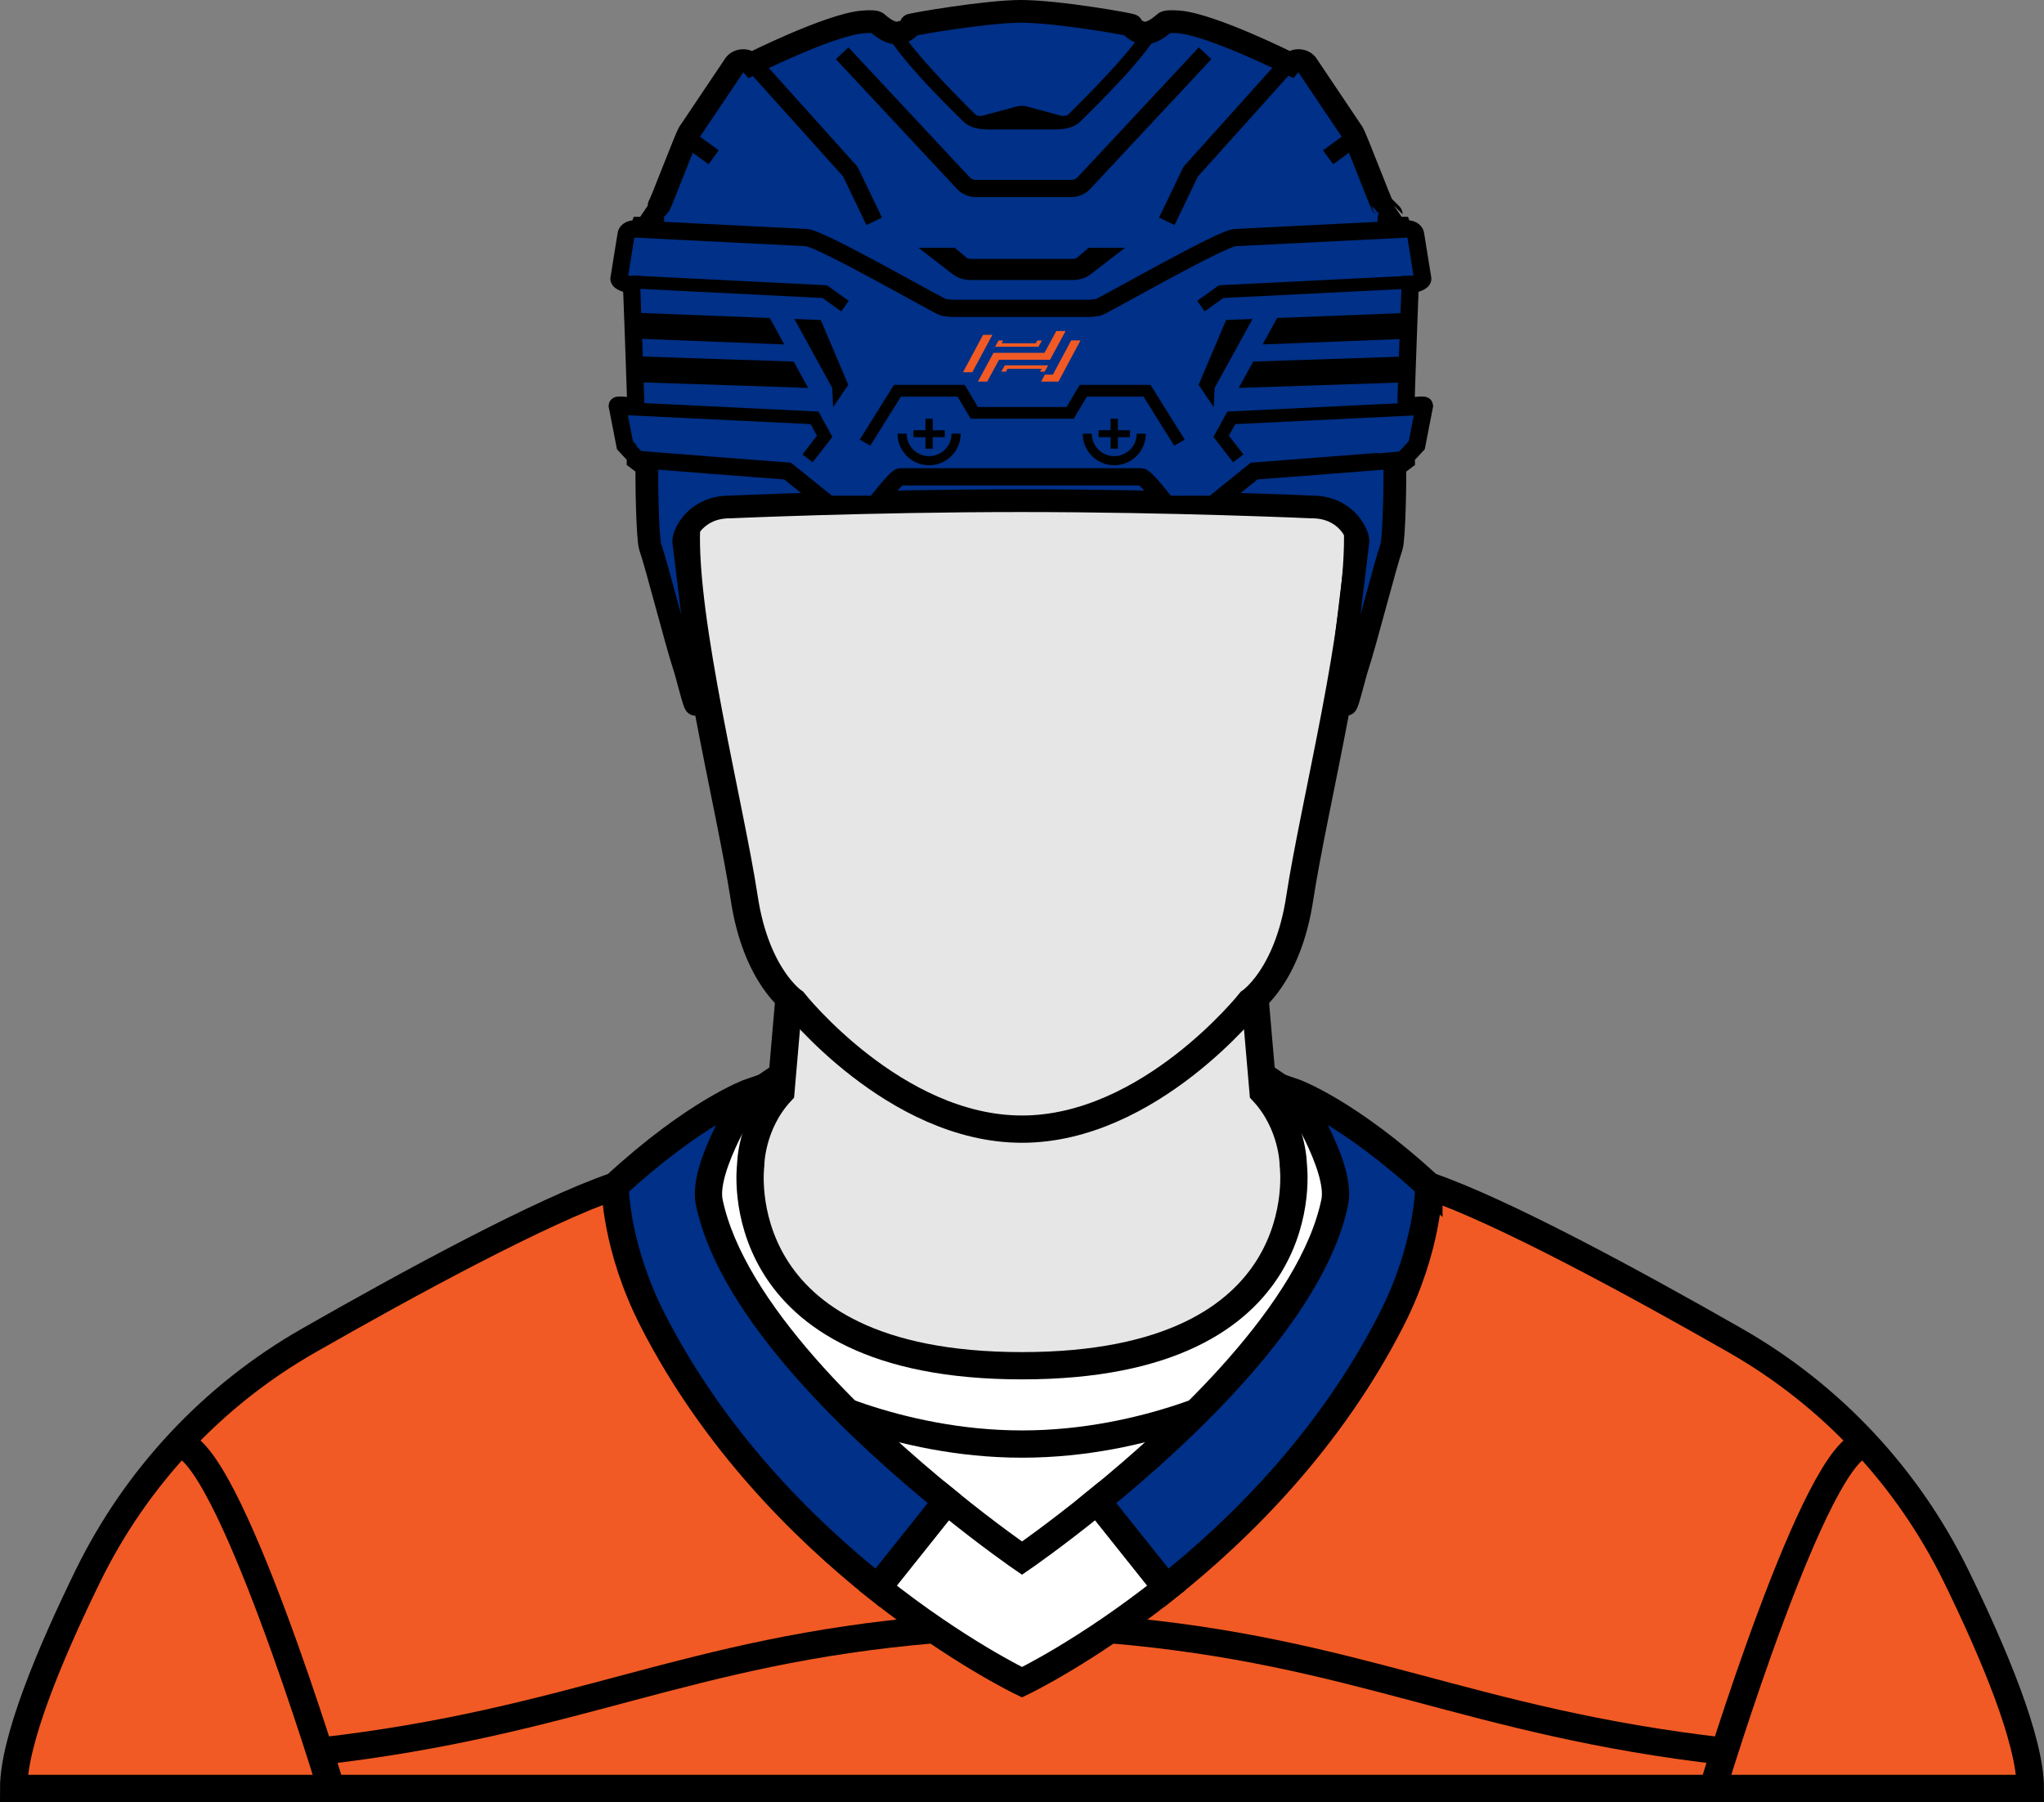 <?xml version="1.0" encoding="UTF-8"?>
<svg id="Layer_2" data-name="Layer 2" xmlns="http://www.w3.org/2000/svg" viewBox="0 0 2248.41 1982.27">
  <rect x="0" y="0" width="2248.41" height="1982.27" fill="#808080" stroke="none"/>
  <defs>
    <style>
      .cls-1 {
        fill: #e6e6e6;
      }

      .cls-1, .cls-2, .cls-3, .cls-4, .cls-5, .cls-6, .cls-7, .cls-8, .cls-9, .cls-10, .cls-11 {
        stroke-miterlimit: 10;
      }

      .cls-1, .cls-2, .cls-4, .cls-5, .cls-6, .cls-7, .cls-8, .cls-9, .cls-10, .cls-11 {
        stroke: #000;
      }

      .cls-1, .cls-2, .cls-5, .cls-8, .cls-11 {
        stroke-width: 30px;
      }

      .cls-2, .cls-12 {
        fill: #f15a24;
      }

      .cls-13, .cls-11 {
        fill: #fff;
      }

      .cls-3 {
        stroke: #ff0;
      }

      .cls-3, .cls-14, .cls-7, .cls-8, .cls-9, .cls-10 {
        fill: none;
      }

      .cls-4 {
        stroke-width: 25px;
      }

      .cls-4, .cls-5, .cls-6 {
        fill: #003087;
      }

      .cls-6, .cls-10 {
        stroke-width: 18.94px;
      }

      .cls-7 {
        stroke-width: 10px;
      }

      .cls-9 {
        stroke-width: 14.2px;
      }
    </style>
  </defs>
  <g id="Layer_1-2" data-name="Layer 1">
    <g id="Tangy">
      <g>
        <path class="cls-2" d="M1571.82,1304.53c81.15,27.86,226.2,106.69,337.37,170.21,104.97,59.97,189.4,150.19,242.51,258.8,41.55,84.97,81.71,180.8,81.71,233.73H15c0-52.93,40.17-148.76,81.72-233.73,53.11-108.61,137.53-198.83,242.51-258.8,111.17-63.52,256.22-142.35,337.36-170.21l48.58,27.76,133.84,242.89,265.2,215.13,298.42-246.36,104.09-239.42h45.11Z"/>
        <g>
          <path class="cls-8" d="M196.13,1588.48c53.67,0,168.17,378.79,168.17,378.79"/>
          <path class="cls-8" d="M2052.29,1588.48c-53.67,0-168.17,378.79-168.17,378.79"/>
          <path class="cls-8" d="M1220.86,1792.57c273.48,23.19,394.92,101.84,676.07,133.84"/>
          <path class="cls-8" d="M1027.56,1792.57c-273.48,23.19-394.92,101.84-676.07,133.84"/>
        </g>
        <polygon class="cls-11" points="877.85 1530.07 1124.21 1760.81 1370.57 1530.07 877.85 1530.07"/>
        <path class="cls-11" d="M1283.1,1746.61c-87.82,69.88-158.89,103.85-158.89,103.85,0,0-71.08-33.98-158.9-103.85l76.12-95.45c47.79,38.8,82.78,62.81,82.78,62.81,0,0,34.99-24.01,82.77-62.81l76.12,95.45Z"/>
        <path class="cls-3" d="M825.8,1201.02h0"/>
        <path class="cls-3" d="M1422.63,1201.03h-.01"/>
        <path class="cls-11" d="M1387.46,1182.39l25.15,17.1c10.41,7.08,19.23,16.26,25.88,26.94l55.85,89.65-71.7,148.05-52.06,65.93s-106.85,58.41-246.36,58.41c-139.52,0-246.36-58.41-246.36-58.41l-52.06-65.93-71.7-148.05,55.85-89.65c6.66-10.69,15.47-19.86,25.88-26.94l25.15-17.1"/>
        <path class="cls-5" d="M1041.43,1651.16l-76.12,95.45c-82.61-65.72-180.03-163.2-247.08-294.03-41.64-81.26-41.64-148.05-41.64-148.05,88.65-81.77,148.27-103.18,149.2-103.5-.77,1.18-53.72,82.1-45.64,121.19,24.83,120.09,167.63,252.9,261.28,328.94Z"/>
        <path class="cls-5" d="M1571.82,1304.53s0,66.79-41.64,148.05c-67.05,130.84-164.47,228.31-247.08,294.03l-76.12-95.45c93.65-76.03,236.45-208.84,261.28-328.94,8.08-39.09-44.86-120.01-45.63-121.19.93.32,60.54,21.73,149.19,103.5Z"/>
        <path class="cls-1" d="M1379.01,1080.69l10.39,120.33c33.21,35.84,33.21,80.37,33.21,80.37,0,0,30.07,220.92-298.41,220.92-328.48,0-298.41-220.92-298.41-220.92,0,0,0-44.53,33.21-80.37l10.39-120.33"/>
        <path class="cls-1" d="M1124.19,1242.05c140.16,0,251.08-140.17,251.08-140.17,0,0,41.3-27.38,54.44-113.88,15.48-101.9,67.43-304.36,63.51-407.36-2.71-71.4-14.81-227.99-65.7-278.14-56.22-55.4-246.39-87.6-303.33-87.6-56.94,0-247.11,32.2-303.33,87.6-50.89,50.15-62.99,206.74-65.7,278.14-3.92,103,48.03,305.46,63.51,407.36,13.14,86.51,54.44,113.88,54.44,113.88,0,0,110.91,140.17,251.08,140.17Z"/>
      </g>
      <g>
        <path class="cls-4" d="M1001.03,27.96c-1.17,2.92-4.02,5.52-9.63,7.58-.28.12-.61.24-.89.32-4.16,1.18-8.65.28-13.18-1.93-.51-.24-.98-.51-1.5-.79-.47-.2-.89-.47-1.35-.75-.47-.28-.94-.55-1.4-.87-.47-.28-.89-.59-1.36-.91-.42-.28-.79-.55-1.21-.87-.51-.36-1.03-.75-1.5-1.14-.47-.36-.93-.71-1.36-1.07-.89-.71-1.78-1.46-2.66-2.25v-.08c-1.73-1.54-7.52-1.78-15.8-1.1-36.78,3.08-122.88,46.32-122.88,46.32-4.86-5.56-14.91-4.81-18.55,1.34l-49.87,74.23c-4.11,6.95-31.08,78.5-32.9,80.2,0,0-9.47,9.47-9.47,9.51.33.39,2.15,2.84,2.38,4.06,1.96,10.93-10.75,11.25-12.24,11.25,0,0-17.35,44.76-12.77,44.76h4.38s6.28,127.44,6,130.64l-1.32,78.88,9.77,7.38c-.75,9.17.45,80.31,3.56,89.01,6.38,17.85,29.25,107.11,37.28,131.1,3.56,10.65,11.18,43.02,12.61,41.99l.47-.36c4.35-3.08,6.82-7.58,6.73-12.31l-20.29-166.99c.33-8.92,14.05-37.45,50.55-37.45,0,0,154.13-6.91,318.96-6.91h.76s0,0,0,0h.76s.19,0,.19,0h-3.23s.19,0,.19,0h1.52-.37s.19,0,.19,0h.57s0,0,0,0h.19s0,0,0,0h.76s-3.23,0-3.23,0h.19s.57,0,.57,0h.19s0,0,0,0h.57s.19,0,.19,0h2.67s.19,0,.19,0h.57s0,0,0,0h.76s.19,0,.19,0h-3.23s.19,0,.19,0h1.52-.37s.19,0,.19,0h.57s0,0,0,0h.19s0,0,0,0h.76s-3.23,0-3.23,0h.19s.57,0,.57,0h.19s0,0,0,0h.57s.19,0,.19,0c164.83,0,318.96,6.91,318.96,6.91,36.5,0,50.23,28.53,50.55,37.45l-20.29,166.99c-.09,4.74,2.38,9.23,6.73,12.31l.47.36c1.43,1.03,9.05-31.34,12.61-41.99,8.03-23.99,30.9-113.25,37.28-131.1,3.11-8.71,4.31-79.84,3.56-89.01l9.77-7.38-1.32-78.88c-.28-3.2,6-130.65,6-130.65h4.38c4.58,0-12.77-44.76-12.77-44.76-1.5,0-14.21-.32-12.24-11.25.23-1.22,2.06-3.67,2.38-4.06,0-.04-9.47-9.51-9.47-9.51-1.82-1.7-28.79-73.26-32.9-80.2l-49.87-74.23c-3.65-6.16-13.69-6.91-18.55-1.34,0,0-86.1-43.24-122.88-46.32-8.27-.67-14.07-.43-15.8,1.1v.08c-.89.79-1.78,1.54-2.66,2.25-.42.36-.89.71-1.36,1.07-.47.39-.98.79-1.5,1.14-.42.32-.79.59-1.21.87-.47.32-.89.63-1.36.91-.47.32-.93.59-1.4.87-.47.28-.89.55-1.35.75-.51.28-.98.55-1.5.79-4.53,2.21-9.02,3.12-13.18,1.93-.28-.08-.61-.2-.89-.32-5.61-2.05-8.46-4.66-9.63-7.58-.42-1.07-81.27-15.46-121.91-15.46-37.96,0-121.49,14.39-121.91,15.46Z"/>
        <path class="cls-6" d="M990.27,524.5c-4.55,0-27.65,30.22-27.65,30.22h-50.9l-45.38-36.55s-163.57-12.49-164.37-12.88c-.29-.11-14.54-15.56-14.54-15.56l-8.47-43.46c.22-2.12,19.05,1.57,20.29-.32.44-.73-4.54-132.91-4.54-132.91-4.6,0-13.86-2.85-13.86-6.36l7.76-48.13c0-3.7,3.92-6.7,8.76-6.7l189.56,9.47c14.6,0,145.6,75.55,151.08,76.84l8.39,1h153.1s8.39-1,8.39-1c5.47-1.28,136.48-76.84,151.08-76.84l189.56-9.47c4.84,0,8.76,3,8.76,6.7l7.76,48.13c0,3.52-9.27,6.36-13.86,6.36,0,0-4.98,132.18-4.54,132.91,1.24,1.9,20.07-1.8,20.29.32l-8.47,43.46s-14.25,15.45-14.54,15.56c-.8.39-164.37,12.88-164.37,12.88l-45.38,36.55h-50.9s-23.11-30.22-27.65-30.22h-265.34Z"/>
        <g id="Logos">
          <g id="White">
            <polygon class="cls-12" points="1069.55 409.45 1091.62 368.32 1081.4 368.32 1059.32 409.45 1069.55 409.45"/>
            <polygon class="cls-12" points="1178.31 374.44 1158.16 412.11 1149.34 412.11 1145.2 419.78 1164.28 419.78 1188.54 374.44 1178.31 374.44"/>
            <polygon class="cls-12" points="1172.17 364.1 1161.94 364.1 1148.96 388.1 1092.83 388.1 1075.69 419.78 1085.92 419.78 1098.92 395.78 1155.03 395.78 1155.04 395.78 1172.17 364.1"/>
            <polygon class="cls-12" points="1106.5 408.84 1108.3 405.76 1145.79 405.76 1143.98 408.84 1149.1 408.84 1152.97 401.92 1105.25 401.92 1101.38 408.84 1106.5 408.84"/>
            <polygon class="cls-12" points="1141.06 374.53 1139.25 377.61 1101.77 377.61 1103.57 374.53 1098.45 374.53 1094.59 381.45 1142.3 381.45 1146.17 374.53 1141.06 374.53"/>
          </g>
        </g>
        <path d="M1124.28,142.25h39.3c9.91,0,19.1-3.06,24.24-8.11,18.44-18.09,78.95-76.9,90.59-106.62,0,0-18.79,2.92-22.44,8.59-19.45,30.27-81.07,89.95-81.07,89.95-1.96,1.76-5.52,1.6-7.83,1.2l-36.55-9.89c-1.98-.62-4.06-.93-6.14-.95h-.76c-2.08.02-4.16.33-6.14.95l-36.55,9.89c-2.32.4-5.87.55-7.83-1.2,0,0-61.25-59.62-80.51-89.83-3.59-5.63-22.35-8.51-22.35-8.51,11.63,29.72,71.49,88.33,89.93,106.42,5.14,5.04,14.32,8.11,24.24,8.11h39.3"/>
        <path d="M1084.98,142.25h78.61s-2.37-5.23-2.37-5.23c-.39-.67-28.27-8.09-35.04-9.57-1.01-.22-2.02-.22-3.04,0-6.86,1.47-35.43,8.74-35.78,9.57l-2.37,5.23Z"/>
        <path class="cls-14" d="M1430.47,66.79s5.23.54,7.84,4.95l-155.87,106.45c24.31-45.24,99.76-101.14,112.75-113.9,1.05-1.03,2.63-1.52,4.22-1.31l31.06,3.82Z"/>
        <path class="cls-14" d="M818.26,66.79s-5.23.54-7.84,4.95l155.87,106.45c-24.31-45.24-99.76-101.14-112.75-113.9-1.05-1.03-2.63-1.52-4.22-1.31l-31.06,3.82Z"/>
        <path d="M1197.62,272.54l-12.86,10.85c-1.18.86-2.64,1.34-4.13,1.34h-113.38c-1.49,0-2.96-.48-4.14-1.34l-12.86-10.85h-39.91l37.92,29.27c5.41,3.98,12.15,6.18,18.98,6.18h113.38c6.83,0,13.57-2.19,18.98-6.17l37.92-29.28h-39.91Z"/>
        <polygon points="1039.24 473.28 1025.99 473.28 1025.99 460.61 1018.03 460.61 1018.03 473.28 1004.78 473.28 1004.78 480.88 1018.03 480.88 1018.03 493.55 1025.99 493.55 1025.99 480.88 1039.24 480.88 1039.24 473.28"/>
        <polygon points="1242.93 473.28 1229.67 473.28 1229.67 460.61 1221.72 460.61 1221.72 473.28 1208.46 473.28 1208.46 480.88 1221.72 480.88 1221.72 493.55 1229.67 493.55 1229.67 480.88 1242.93 480.88 1242.93 473.28"/>
        <path d="M1291.59,490.23l-33.71-53.98h-62.3l-14.51,24.37h-113.25l-14.51-24.37h-62.3l-33.71,53.98-11.59-6.61,37.64-60.28h77.81l14.51,24.37h97.55l14.51-24.37h77.81l37.64,60.28-11.59,6.61Z"/>
        <g>
          <polyline class="cls-10" points="828.99 70.41 935.4 188.82 961.6 243.42"/>
          <polyline class="cls-10" points="1416.14 70.41 1309.73 188.82 1283.53 243.42"/>
          <path class="cls-10" d="M926.37,58.61l133.29,142.75c3.58,3.82,8.58,5.98,13.81,5.98h105.03c5.23,0,10.23-2.17,13.81-5.98l133.29-142.75"/>
        </g>
        <line class="cls-10" x1="747.87" y1="145.98" x2="784.99" y2="173.03"/>
        <line class="cls-10" x1="1498.01" y1="145.98" x2="1460.89" y2="173.03"/>
        <polyline class="cls-9" points="694.7 310.19 907.16 320.78 929.43 336.71"/>
        <polyline class="cls-9" points="678.96 449.1 896.02 459.63 907.16 479.92 888.35 504.18"/>
        <polyline class="cls-9" points="1555.75 310.19 1343.29 320.78 1321.02 336.71"/>
        <polyline class="cls-9" points="1571.49 449.1 1354.43 459.63 1343.29 479.92 1362.1 504.18"/>
        <g>
          <line class="cls-13" x1="698.32" y1="406.13" x2="884.9" y2="412.66"/>
          <polygon points="888.95 426.69 697.82 420.32 698.82 391.94 873.04 397.71 888.95 426.69"/>
        </g>
        <g>
          <line class="cls-13" x1="698.32" y1="358.23" x2="859.19" y2="364.93"/>
          <polygon points="862.71 378.89 697.73 372.43 698.91 344.04 846.74 349.8 862.71 378.89"/>
        </g>
        <polygon points="933.11 423.34 902.85 351.99 873.83 350.86 915.46 426.69 916.45 447.84 933.11 423.34"/>
        <polygon points="1362.64 426.69 1553.78 420.32 1552.78 391.94 1378.56 397.71 1362.64 426.69"/>
        <polygon points="1388.89 378.89 1553.87 372.43 1552.69 344.04 1404.86 349.8 1388.89 378.89"/>
        <polygon points="1318.49 423.34 1348.75 351.99 1377.77 350.86 1336.13 426.69 1335.15 447.84 1318.49 423.34"/>
        <g>
          <path class="cls-7" d="M992.31,477.08c0,16.4,13.3,29.7,29.7,29.7s29.7-13.3,29.7-29.7"/>
          <path class="cls-7" d="M1255.4,477.08c0,16.4-13.3,29.7-29.7,29.7s-29.7-13.3-29.7-29.7"/>
        </g>
      </g>
    </g>
  </g>
</svg>